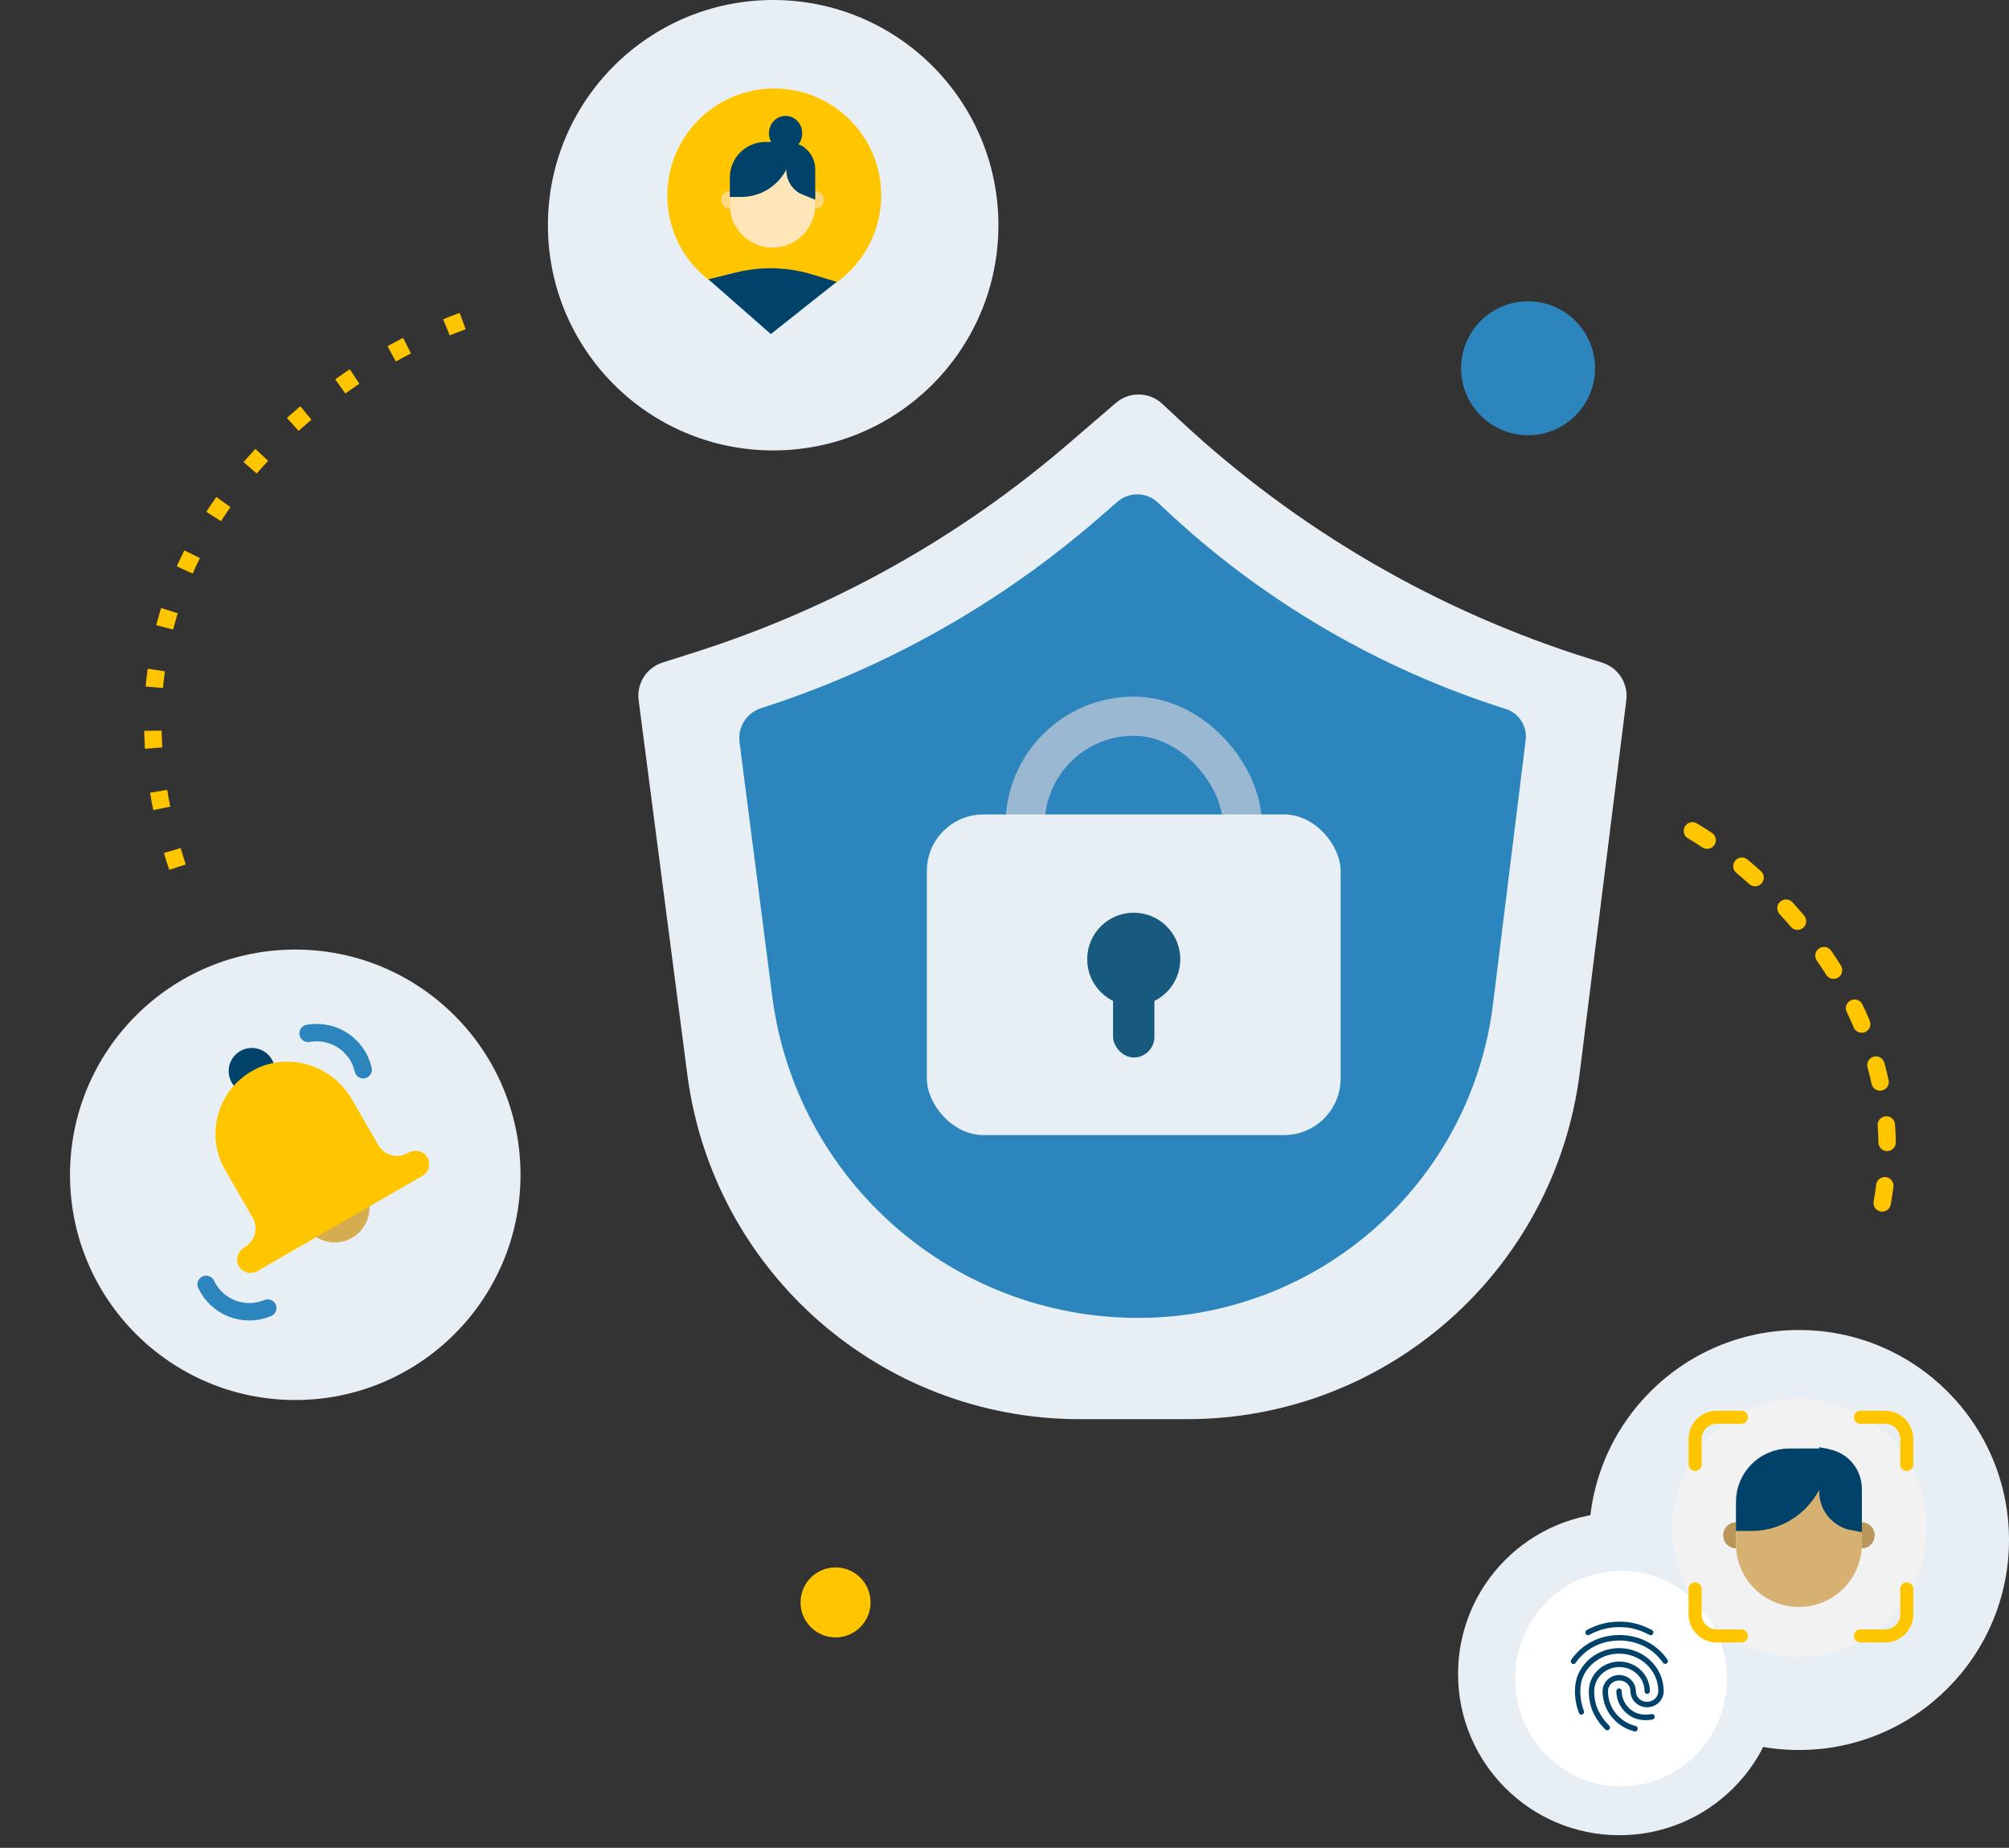 <svg width="462" height="425" viewBox="0 0 462 425" fill="none" xmlns="http://www.w3.org/2000/svg">
<rect x="0" y="0" width="462" height="425" fill="#333333" stroke="none"/>
<circle cx="67.9" cy="270.2" r="51.8" fill="#E7EFF5"/>
<circle cx="177.8" cy="51.8" r="51.8" fill="#E7EFF5"/>
<path d="M248.301 326.409H262.042H272.991C318.883 326.409 357.594 292.237 363.288 246.699L373.998 161.04C374.479 157.2 372.142 153.568 368.449 152.412L365.66 151.539C330.496 140.536 298.254 121.775 271.313 96.641L267.284 92.882C264.3 90.099 259.7 90.007 256.608 92.669L245.725 102.037C220.591 123.671 191.343 140.001 159.738 150.043L152.375 152.383C148.686 153.555 146.365 157.2 146.864 161.039L158.061 247.143C163.957 292.483 202.58 326.409 248.301 326.409Z" fill="#E7EFF5"/>
<path d="M170.062 170.677L177.585 229.124C183.031 271.433 219.052 303.115 261.71 303.115C303.228 303.115 338.236 272.173 343.335 230.97L350.855 170.212C351.248 167.031 349.317 164.023 346.261 163.057C316.925 153.783 290.061 138.006 267.672 116.904L266.271 115.584C263.682 113.144 259.666 113.063 256.982 115.398L252.752 119.076C230.074 138.797 203.625 153.703 175.011 162.889C171.699 163.952 169.618 167.227 170.062 170.677Z" fill="#2C85BC"/>
<rect x="235.742" y="164.724" width="49.956" height="65.419" rx="24.978" stroke="#9BB8D3" stroke-width="9"/>
<rect x="213.143" y="187.323" width="95.154" height="73.745" rx="13" fill="#E7EFF5"/>
<circle cx="260.72" cy="220.627" r="10.705" fill="#185A7D"/>
<rect x="255.962" y="223.005" width="9.515" height="20.22" rx="4.758" fill="#185A7D"/>
<ellipse cx="177.685" cy="78.319" rx="21.096" ry="4.049" fill="#E7EFF5"/>
<circle cx="178.055" cy="44.952" r="24.595" fill="#FFC600"/>
<path d="M162.904 64.235L169.278 62.662C175.023 61.244 181.045 61.398 186.711 63.106L192.41 64.825L177.268 76.827L162.904 64.235Z" fill="#01426A"/>
<path d="M167.839 43.968C167.309 43.968 166.8 44.179 166.426 44.554C166.051 44.928 165.841 45.437 165.841 45.966C165.841 46.496 166.051 47.004 166.426 47.379C166.8 47.754 167.309 47.964 167.839 47.964L167.839 45.966V43.968Z" fill="#FED880"/>
<path d="M187.484 47.964C188.014 47.964 188.522 47.754 188.897 47.379C189.272 47.004 189.482 46.496 189.482 45.966C189.482 45.437 189.272 44.928 188.897 44.554C188.522 44.179 188.014 43.968 187.484 43.968L187.484 45.966L187.484 47.964Z" fill="#FED880"/>
<path d="M167.838 41.454C167.838 36.59 171.782 32.647 176.646 32.647H178.677C183.541 32.647 187.484 36.59 187.484 41.454V47.132C187.484 52.557 183.086 56.955 177.661 56.955C172.236 56.955 167.838 52.557 167.838 47.132V41.454Z" fill="#FFE5B7"/>
<path d="M169.838 40.845C169.838 37.422 172.613 34.647 176.036 34.647H180.1C179.574 39.513 175.453 43.3 170.448 43.3H169.838V40.845Z" fill="#01426A" stroke="#01426A" stroke-width="4"/>
<path d="M183.987 30.649C183.987 32.6 182.477 34.145 180.658 34.145C178.839 34.145 177.329 32.6 177.329 30.649C177.329 28.698 178.839 27.154 180.658 27.154C182.477 27.154 183.987 28.698 183.987 30.649Z" fill="#01426A" stroke="#01426A"/>
<path d="M185.484 38.956C185.484 37.16 184.386 35.621 182.825 34.974V39.138C182.825 40.907 183.928 42.418 185.484 43.021V38.956Z" fill="#01426A" stroke="#01426A" stroke-width="4"/>
<circle cx="372.4" cy="385" r="37.1" fill="#E7EFF5"/>
<circle cx="413.7" cy="354.2" r="48.3" fill="#E7EFF5"/>
<circle cx="76.974" cy="277.772" r="7.988" transform="rotate(-30 76.974 277.772)" fill="#D6AC50"/>
<circle cx="57.915" cy="246.356" r="5.326" transform="rotate(-30 57.915 246.356)" fill="#01426A"/>
<path d="M98.105 265.934C98.623 266.665 98.81 267.552 98.622 268.416C98.416 269.29 97.893 270.011 97.117 270.459L59.188 292.357C58.411 292.806 57.525 292.898 56.675 292.634C55.824 292.37 55.149 291.765 54.775 290.95C54.118 289.52 54.774 287.716 56.264 286.855C58.648 285.479 59.474 282.426 58.104 280.053L51.768 269.079C49.495 265.142 48.944 260.559 50.212 256.184C51.42 251.999 54.14 248.535 57.915 246.356C58.095 246.251 58.267 246.152 58.453 246.057C66.275 241.9 76.349 244.916 80.89 252.781L87.002 263.368C88.372 265.741 91.43 266.552 93.814 265.176C95.304 264.316 97.186 264.655 98.105 265.934Z" fill="#FFC600"/>
<path d="M70.855 237.679L71.054 237.646C76.776 236.705 82.241 240.382 83.524 246.037V246.037" stroke="#2C85BC" stroke-width="4" stroke-linecap="round" stroke-linejoin="round"/>
<path d="M61.571 300.852L61.383 300.927C55.996 303.072 49.87 300.651 47.405 295.402V295.402" stroke="#2C85BC" stroke-width="4" stroke-linecap="round" stroke-linejoin="round"/>
<path d="M76.446 232.509L76.983 232.528C81.2 232.679 84.942 235.271 86.565 239.166V239.166" stroke="#E7EFF5" stroke-width="4" stroke-linecap="round" stroke-linejoin="round"/>
<path d="M57.807 306.536V306.536C53.338 307.653 48.645 305.841 46.09 302.009V302.009" stroke="#E7EFF5" stroke-width="4" stroke-linecap="round" stroke-linejoin="round"/>
<ellipse cx="372.785" cy="386.088" rx="24.364" ry="24.784" fill="white"/>
<path fill-rule="evenodd" clip-rule="evenodd" d="M379.613 376.098C379.514 376.098 379.415 376.072 379.328 376.022C376.944 374.771 374.882 374.241 372.411 374.241C369.953 374.241 367.618 374.835 365.495 376.022C365.197 376.186 364.824 376.072 364.65 375.769C364.489 375.466 364.601 375.075 364.899 374.91C367.208 373.635 369.741 372.978 372.411 372.978C375.056 372.978 377.366 373.571 379.899 374.898C380.209 375.062 380.321 375.441 380.16 375.744C380.048 375.971 379.837 376.098 379.613 376.098ZM361.844 382.729C361.72 382.729 361.596 382.691 361.484 382.616C361.198 382.414 361.136 382.022 361.335 381.731C362.564 379.963 364.129 378.573 365.991 377.601C369.89 375.555 374.882 375.542 378.794 377.588C380.656 378.561 382.221 379.938 383.45 381.693C383.649 381.971 383.587 382.376 383.301 382.578C383.016 382.78 382.631 382.717 382.432 382.426C381.315 380.835 379.899 379.584 378.223 378.712C374.659 376.856 370.102 376.856 366.55 378.725C364.861 379.609 363.446 380.872 362.328 382.464C362.229 382.641 362.043 382.729 361.844 382.729ZM369.17 397.786C369.282 397.913 369.443 397.976 369.605 397.976C369.766 397.976 369.928 397.913 370.064 397.786C370.3 397.534 370.3 397.142 370.064 396.889C369.108 395.904 368.562 395.285 367.767 393.833C367.01 392.468 366.612 390.788 366.612 388.969C366.612 385.912 369.207 383.424 372.399 383.424C375.59 383.424 378.185 385.912 378.185 388.969C378.185 389.323 378.459 389.601 378.806 389.601C379.154 389.601 379.427 389.323 379.427 388.969C379.427 385.218 376.273 382.161 372.399 382.161C368.524 382.161 365.37 385.218 365.37 388.969C365.37 391.003 365.817 392.898 366.674 394.451C367.506 395.98 368.09 396.687 369.17 397.786ZM378.508 395.639C377.031 395.639 375.727 395.26 374.659 394.515C372.809 393.239 371.703 391.167 371.703 388.969C371.703 388.616 371.977 388.338 372.324 388.338C372.672 388.338 372.945 388.616 372.945 388.969C372.945 390.75 373.839 392.43 375.354 393.466C376.236 394.073 377.266 394.363 378.508 394.363C378.806 394.363 379.303 394.325 379.8 394.237C380.135 394.174 380.458 394.401 380.52 394.755C380.582 395.096 380.358 395.424 380.011 395.487C379.303 395.626 378.682 395.639 378.508 395.639ZM375.851 398.216C375.901 398.228 375.963 398.241 376.012 398.241C376.273 398.241 376.534 398.051 376.596 397.761C376.683 397.433 376.497 397.079 376.161 396.99C374.41 396.498 373.28 395.841 372.101 394.654C370.598 393.138 369.779 391.117 369.779 388.957C369.779 387.605 370.934 386.506 372.362 386.506C373.79 386.506 374.944 387.605 374.944 388.957C374.944 391.003 376.658 392.67 378.769 392.67C380.88 392.67 382.594 391.003 382.594 388.957C382.594 383.5 377.999 379.066 372.349 379.066C368.338 379.066 364.675 381.352 363.024 384.877C362.465 386.077 362.179 387.454 362.179 388.969C362.179 390.675 362.477 392.317 363.086 393.971C363.197 394.287 363.557 394.464 363.88 394.338C364.203 394.224 364.365 393.858 364.24 393.529C363.495 391.508 363.408 389.955 363.408 388.969C363.408 387.656 363.657 386.456 364.141 385.432C365.594 382.338 368.823 380.342 372.349 380.342C377.316 380.342 381.352 384.207 381.352 388.969C381.352 390.321 380.197 391.42 378.769 391.42C377.341 391.42 376.186 390.321 376.186 388.969C376.186 386.923 374.473 385.256 372.362 385.256C370.251 385.256 368.537 386.923 368.537 388.969C368.537 391.47 369.493 393.807 371.232 395.563C372.585 396.915 373.876 397.66 375.851 398.216Z" fill="#01426A"/>
<ellipse cx="413.774" cy="351.391" rx="29.237" ry="29.741" fill="#F2F2F2"/>
<path d="M399.213 350.125C398.432 350.125 397.683 350.441 397.131 351.002C396.579 351.564 396.268 352.326 396.268 353.12C396.268 353.915 396.579 354.677 397.131 355.238C397.683 355.8 398.432 356.116 399.213 356.116L399.213 353.12V350.125Z" fill="#B9975B"/>
<path d="M428.167 356.116C428.948 356.116 429.697 355.8 430.249 355.238C430.801 354.677 431.111 353.915 431.111 353.12C431.111 352.326 430.801 351.564 430.249 351.002C429.697 350.441 428.948 350.125 428.167 350.125L428.167 353.12L428.167 356.116Z" fill="#B9975B"/>
<path d="M399.213 349.798C399.213 340.605 406.666 333.152 415.859 333.152H416.492C422.94 333.152 428.167 338.379 428.167 344.827V355.117C428.167 363.113 421.685 369.594 413.69 369.594C405.694 369.594 399.213 363.113 399.213 355.117V349.798Z" fill="#D6B171"/>
<path d="M401.213 345.442C401.213 339.759 405.82 335.152 411.503 335.152H418.304C417.997 343.472 411.155 350.122 402.761 350.122H401.213V345.442Z" fill="#01426A" stroke="#01426A" stroke-width="4"/>
<path d="M426.167 342.449C426.167 338.927 423.672 335.987 420.352 335.303V343.039C420.352 346.518 422.86 349.411 426.167 350.009V342.449Z" fill="#01426A" stroke="#01426A" stroke-width="4"/>
<path d="M389.812 336.809V330.975C389.812 328.214 392.05 325.975 394.812 325.975H400.461" stroke="#FFC600" stroke-width="3" stroke-linecap="round" stroke-linejoin="round"/>
<path d="M427.847 325.975L433.496 325.975C436.258 325.975 438.496 328.214 438.496 330.975L438.496 336.809" stroke="#FFC600" stroke-width="3" stroke-linecap="round" stroke-linejoin="round"/>
<path d="M438.496 365.44L438.496 371.273C438.496 374.034 436.258 376.273 433.496 376.273L427.847 376.273" stroke="#FFC600" stroke-width="3" stroke-linecap="round" stroke-linejoin="round"/>
<path d="M400.461 376.273L394.812 376.273C392.05 376.273 389.812 374.034 389.812 371.273L389.812 365.44" stroke="#FFC600" stroke-width="3" stroke-linecap="round" stroke-linejoin="round"/>
<path d="M106.4 73.85C74.2 85.517 16.1 127.26 41.3 200.9" stroke="#FFC600" stroke-width="4" stroke-dasharray="4 10"/>
<path d="M389.2 191.1C409.15 202.883 445.34 238.42 430.5 286.3" stroke="#FFC600" stroke-width="4" stroke-linecap="round" stroke-dasharray="4 10"/>
<circle cx="192.15" cy="368.55" r="8.05" fill="#FFC600"/>
<circle cx="351.4" cy="84.7" r="15.4" fill="#2C85BC"/>
</svg>

